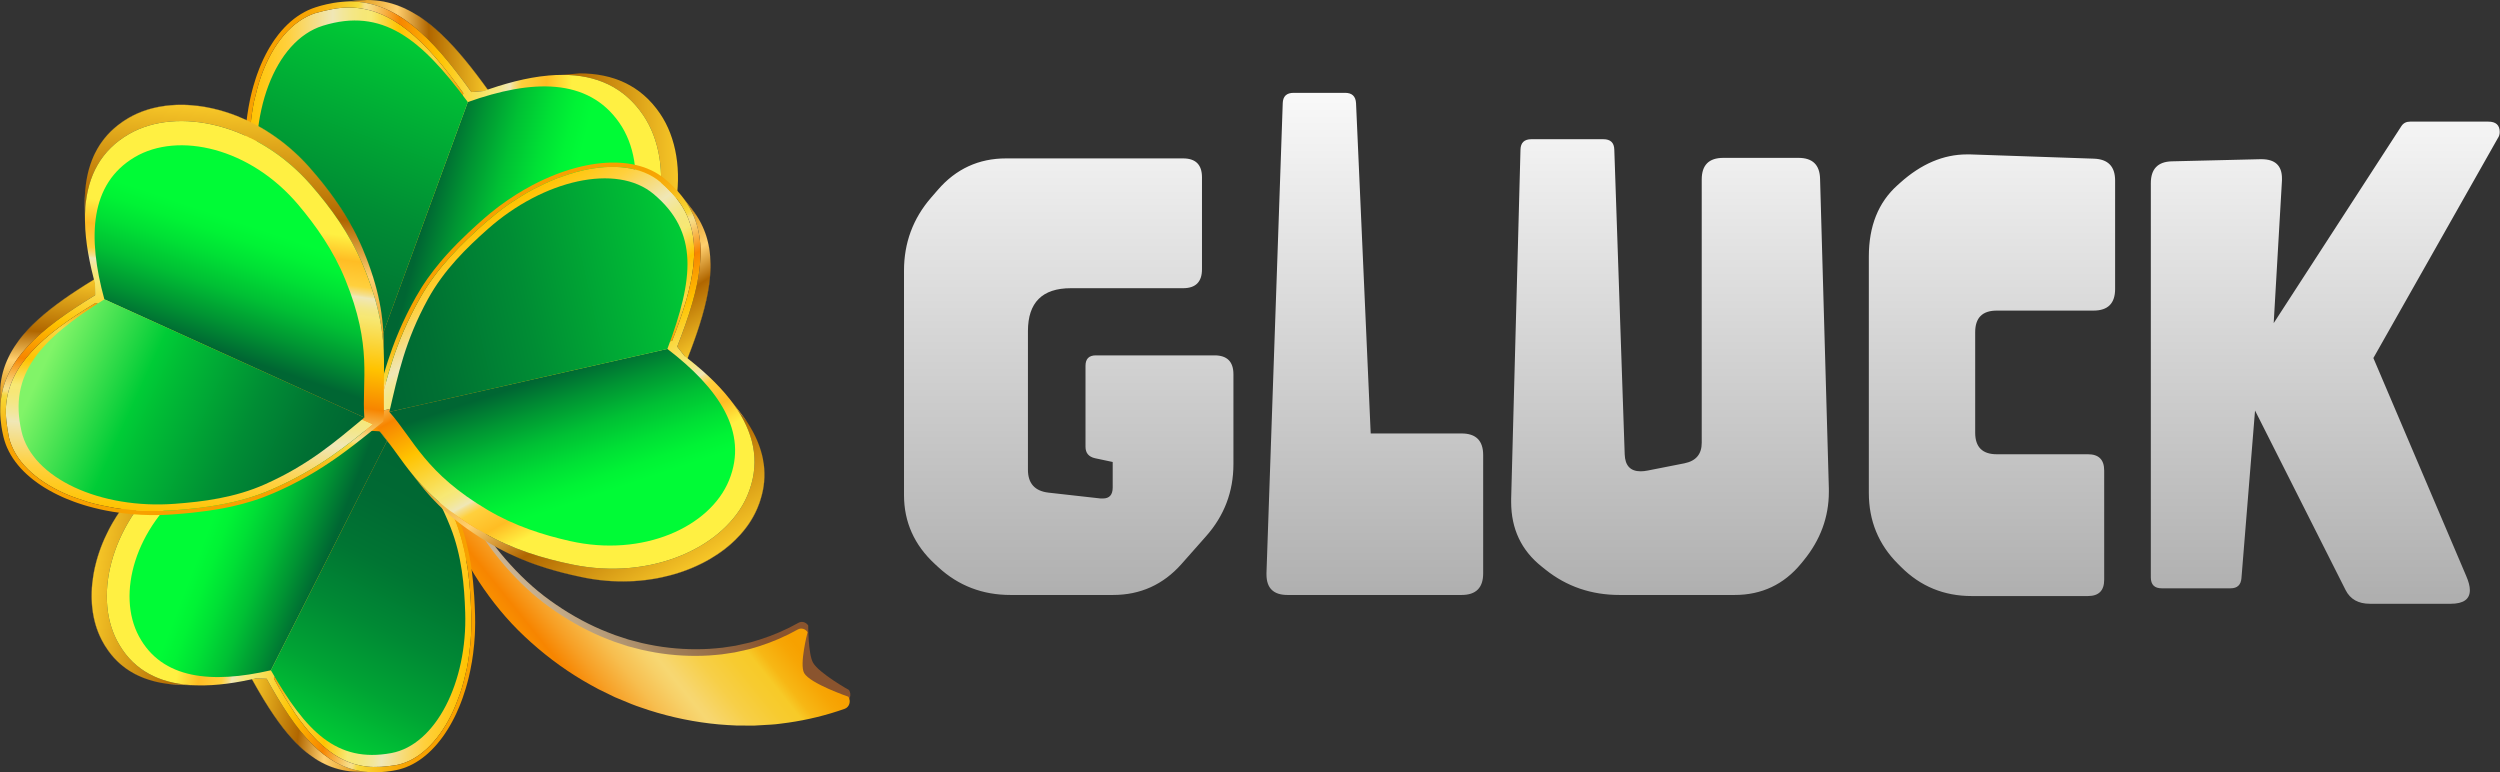 <svg width="916" height="283" viewBox="0 0 916 283" fill="none" xmlns="http://www.w3.org/2000/svg">
<rect x="0" y="0" width="916" height="283" fill="#333333" stroke="none"/>
<path d="M161.344 165.741C162.592 165.681 163.733 166.535 164.156 167.811C168.605 181.218 175.904 194.094 185.22 204.877C190.151 210.543 195.574 215.722 201.556 220.005C207.513 224.305 213.823 227.937 220.349 230.723C222.001 231.367 223.613 232.092 225.268 232.674L230.155 234.292C230.21 234.311 230.266 234.327 230.322 234.341L235.245 235.622C236.907 236.045 238.597 236.28 240.256 236.626C246.933 237.768 253.567 238.116 259.988 237.73C261.586 237.576 263.191 237.52 264.763 237.306L269.354 236.615C269.413 236.606 269.47 236.595 269.528 236.582L273.999 235.589C275.52 235.284 276.955 234.729 278.43 234.325C283.42 232.739 288.137 230.677 292.535 228.209C293.773 227.514 295.327 227.922 296.134 229.198C296.134 229.198 296.087 239.608 297.906 242.825C300.081 246.669 311.082 252.838 311.082 252.838C312.119 254.477 311.443 256.663 309.731 257.268C303.102 259.608 296.189 261.313 289.093 262.335C286.995 262.576 284.951 262.95 282.822 263.058C280.701 263.187 278.592 263.333 276.477 263.427L270.065 263.391C267.928 263.343 265.761 263.123 263.622 262.985C255.022 262.206 246.394 260.463 237.978 257.767C235.88 257.032 233.777 256.4 231.711 255.569L225.627 253.054C225.575 253.032 225.523 253.009 225.472 252.984L219.531 250.088C217.548 249.072 215.621 247.904 213.68 246.817C205.991 242.254 198.856 236.793 192.429 230.736C185.969 224.692 180.454 217.847 175.768 210.765C167.119 197.553 161.495 183.355 158.851 169.217C158.522 167.455 159.68 165.823 161.343 165.743L161.344 165.741Z" fill="url(#paint0_linear_3_3)"/>
<path d="M161.109 168.181C162.357 168.12 163.498 168.974 163.921 170.25C168.37 183.657 175.669 196.533 184.985 207.317C189.916 212.982 195.339 218.161 201.321 222.444C207.278 226.744 213.589 230.376 220.114 233.162C221.767 233.806 223.378 234.531 225.033 235.113L229.92 236.731C229.975 236.75 230.031 236.766 230.087 236.781L235.01 238.061C236.672 238.484 238.362 238.719 240.022 239.065C246.698 240.207 253.333 240.555 259.754 240.17C261.351 240.015 262.957 239.959 264.528 239.745L269.119 239.054C269.178 239.045 269.235 239.034 269.293 239.022L273.764 238.028C275.285 237.723 276.72 237.168 278.195 236.764C283.185 235.179 287.902 233.116 292.3 230.648C293.538 229.953 295.092 230.361 295.899 231.637C295.899 231.637 292.827 243.402 294.646 246.618C296.821 250.463 310.847 255.276 310.847 255.276C311.884 256.915 311.208 259.102 309.496 259.706C302.867 262.047 295.954 263.751 288.858 264.773C286.76 265.014 284.716 265.388 282.587 265.496C280.466 265.626 278.357 265.771 276.242 265.865L269.831 265.83C267.694 265.782 265.527 265.561 263.387 265.424C254.787 264.644 246.159 262.901 237.743 260.205C235.645 259.47 233.542 258.838 231.476 258.007L225.392 255.492C225.34 255.47 225.288 255.447 225.238 255.422L219.297 252.526C217.313 251.51 215.386 250.343 213.446 249.255C205.757 244.692 198.621 239.232 192.194 233.175C185.735 227.131 180.219 220.286 175.533 213.203C166.885 199.991 161.26 185.793 158.616 171.656C158.287 169.893 159.445 168.262 161.108 168.181L161.109 168.181Z" fill="url(#paint1_linear_3_3)"/>
<path d="M162.533 145.958L156.352 146.511C165.903 145.656 176.981 143.465 192.256 135.588C203.845 129.614 213.402 121.438 221.385 113.316C232.354 102.185 238.934 88.832 241.267 76.047C243.6 63.262 241.686 51.045 235.666 42.184C228.562 31.728 218.326 27.454 206.177 27.434L212.359 26.88C224.508 26.9 234.743 31.174 241.848 41.63C247.868 50.491 249.782 62.709 247.449 75.493C245.116 88.278 238.536 101.631 227.566 112.762C219.583 120.884 210.026 129.06 198.438 135.034C183.163 142.911 172.084 145.103 162.533 145.958Z" fill="url(#paint2_linear_3_3)"/>
<path d="M131.262 0.144C132.347 0.046 133.415 -0.001 134.467 0.001C134.472 0.001 134.478 0.001 134.483 0.001C133.005 0.002 132.158 0.072 131.261 0.145L131.262 0.144Z" fill="#F9B233"/>
<path d="M134.484 3.05176e-05C134.478 3.05176e-05 134.472 3.05176e-05 134.468 3.05176e-05C151.116 0.026 163.935 12.295 178.908 33.183C178.961 33.178 178.988 33.177 178.989 33.179C178.327 32.256 177.437 31.03 176.762 30.117C176.109 29.233 175.223 28.065 174.563 27.186C173.924 26.336 173.049 25.22 172.386 24.389C171.744 23.583 170.882 22.515 170.223 21.722C169.59 20.96 168.725 19.96 168.083 19.206C167.463 18.477 166.597 17.538 165.952 16.831C165.326 16.145 164.467 15.252 163.815 14.59C163.189 13.955 162.33 13.134 161.692 12.511C161.07 11.903 160.19 11.146 159.545 10.563C158.263 9.404 157.123 8.555 155.235 7.147C154.588 6.665 153.699 6.057 153.007 5.646C151.726 4.886 149.988 3.923 148.662 3.245C147.988 2.901 147.051 2.523 146.347 2.247C145.685 1.988 144.783 1.695 144.111 1.463C143.403 1.22 142.432 0.982 141.702 0.814C141.016 0.655 140.092 0.48 139.396 0.374C137.298 0.054 135.931 0.028 134.484 3.05176e-05Z" fill="#F9B233"/>
<path d="M125.081 0.697L131.262 0.143C132.347 0.046 133.414 -0.002 134.467 4.05899e-05L128.285 0.554C127.233 0.552 126.165 0.599 125.081 0.697V0.697Z" fill="#F9B233"/>
<path d="M128.285 0.555L134.467 3.05176e-05C151.115 0.026 163.934 12.295 178.907 33.183L172.726 33.736C157.753 12.849 144.934 0.58 128.285 0.555Z" fill="url(#paint3_linear_3_3)"/>
<path d="M127.677 2.753C143.328 2.749 155.679 14.489 169.778 34.133C156.804 71.152 143.45 109.253 131.221 144.144C122.421 134.767 112.436 124.581 103.156 106.946C96.778 94.833 94.146 81.696 92.365 69.852C91.876 66.109 91.442 62.225 91.316 58.483C91.269 54.833 91.282 51.063 91.581 47.492C91.951 44.03 92.383 40.464 93.079 37.156C93.839 33.98 94.662 30.705 95.726 27.752C99.958 16.044 106.921 7.541 115.709 4.756C119.807 3.631 123.949 2.747 127.677 2.753H127.677Z" fill="url(#paint4_linear_3_3)"/>
<path d="M235.666 42.184C228.561 31.728 218.326 27.454 206.176 27.434C204.477 27.432 202.74 27.512 200.969 27.67C198.494 27.899 196.758 28.163 194.759 28.512C194.536 28.551 193.344 28.763 191.764 29.104C190.594 29.357 190.007 29.501 188.722 29.816C188.709 29.819 187.397 30.142 185.634 30.641C184.146 31.062 182.954 31.435 182.505 31.575C181.817 31.79 180.71 32.144 179.337 32.614C178.53 32.89 178.344 32.952 177.309 33.326L172.725 33.736C157.753 12.849 144.934 0.58 128.285 0.555C127.233 0.553 126.165 0.6 125.081 0.698C124.084 0.793 123.427 0.869 122.174 1.07C121.745 1.139 120.843 1.297 119.619 1.576C118.25 1.889 117.124 2.219 117 2.256C115.935 2.571 115.231 2.779 114.213 3.176C112.158 3.978 110.64 4.913 110.18 5.196C108.246 6.387 106.875 7.58 106.425 7.973C104.867 9.329 103.402 10.879 101.971 12.693C100.957 13.979 100.22 15.093 99.978 15.46C99.07 16.831 98.492 17.859 98.146 18.474C97.763 19.153 97.164 20.267 96.481 21.718C95.785 23.194 95.316 24.342 94.987 25.177C94.774 25.715 94.506 26.437 94.306 26.979C94.256 27.116 94.191 27.299 94.143 27.437C94.095 27.576 94.033 27.761 93.982 27.899C93.882 28.177 93.769 28.554 93.67 28.831C92.984 30.923 92.534 32.659 92.533 32.669C92.502 32.818 92.441 33.012 92.404 33.16C92.267 33.692 92.235 33.818 92.154 34.151C91.971 34.895 91.837 35.489 91.8 35.654C91.668 36.248 91.393 37.482 91.081 39.242C90.864 40.474 90.725 41.417 90.659 41.87C90.605 42.24 90.49 43.082 90.442 43.47C90.423 43.631 90.397 43.846 90.376 44.007C90.374 44.017 90.222 45.256 90.091 46.718C89.944 48.335 89.872 49.632 89.826 50.582C89.775 51.614 89.737 52.904 89.725 53.95C89.719 54.512 89.702 56.004 89.755 57.932C89.803 59.678 89.894 61.114 89.912 61.383C89.923 61.557 89.942 61.788 89.95 61.962C89.95 61.97 90.098 64.204 90.379 66.612C90.429 67.04 90.561 68.179 90.758 69.533C90.868 70.291 91.063 71.554 91.121 71.923C91.206 72.471 91.328 73.201 91.413 73.748C91.442 73.961 91.891 76.578 92.053 77.449C92.557 80.156 92.608 80.412 93.183 83.1C93.187 83.12 93.683 85.376 94.077 86.915C94.224 87.49 94.419 88.257 94.573 88.831C94.728 89.409 94.945 90.175 95.105 90.751C95.266 91.33 95.503 92.095 95.674 92.672C95.889 93.392 96.501 95.29 96.935 96.512C97.346 97.667 97.915 99.2 98.373 100.337C99.269 102.557 99.979 104.072 100.009 104.136C100.543 105.271 101.272 106.777 101.856 107.887C103.09 110.225 103.839 111.531 104.706 113.043C104.909 113.397 106.004 115.291 107.599 117.798C108.846 119.758 109.864 121.231 110.537 122.207C110.916 122.757 111.967 124.258 113.522 126.324C114.492 127.613 114.687 127.858 116.554 130.203C116.653 130.328 119.022 133.295 122.774 137.47C124.36 139.234 125.615 140.591 125.962 140.965C126.446 141.486 127.091 142.183 127.577 142.702C128.066 143.224 128.717 143.92 129.206 144.441C130.306 145.612 131.406 146.781 132.506 147.951C132.493 147.937 132.479 147.918 132.465 147.901C132.54 147.996 132.609 148.047 132.668 148.041L136.229 147.722C136.055 147.936 136.006 148.056 136.118 148.047C137.642 147.816 139.15 147.645 140.657 147.51C143.039 147.306 144.351 147.228 148.308 147.029C150.158 146.936 152.012 146.83 153.871 146.711C154.617 146.663 155.609 146.573 156.354 146.514C165.905 145.659 176.984 143.467 192.259 135.591C203.847 129.616 213.404 121.44 221.388 113.318C232.356 102.187 238.936 88.835 241.27 76.05C243.602 63.265 241.689 51.047 235.669 42.187L235.666 42.184ZM144.074 144.935C148.811 144.669 153.973 144.702 160.127 143.889C153.973 144.702 148.811 144.669 144.074 144.935ZM131.221 144.144C122.421 134.767 112.436 124.581 103.156 106.946C96.778 94.833 94.146 81.696 92.365 69.852C91.876 66.109 91.442 62.225 91.316 58.483C91.269 54.833 91.282 51.063 91.581 47.492C91.951 44.03 92.383 40.464 93.079 37.156C93.839 33.98 94.662 30.705 95.726 27.752C99.958 16.044 106.921 7.541 115.709 4.756C119.807 3.631 123.949 2.747 127.676 2.753C143.328 2.749 155.678 14.489 169.778 34.133L131.221 144.144H131.221Z" fill="url(#paint5_linear_3_3)"/>
<path d="M171.407 37.399C194.817 29.034 215.361 28.44 226.884 44.932C238.049 60.913 233.835 89.042 213.277 109.172C205.796 116.516 196.846 123.912 186.009 129.323C160.905 141.86 147.965 138.524 133.574 140.652L171.407 37.399V37.399Z" fill="url(#paint6_linear_3_3)"/>
<path d="M133.574 140.652C123.212 129.938 113.806 120.633 105.075 104.466C99.019 93.252 96.575 81.169 94.942 70.363C90.661 42.149 100.51 14.93 118.323 9.419C140.058 2.697 154.222 14.094 171.407 37.399L133.574 140.652Z" fill="url(#paint7_linear_3_3)"/>
<path d="M132.481 151.096C133.701 151.114 135.328 151.113 136.548 151.096C136.551 151.096 136.555 151.096 136.558 151.096C135.185 151.14 133.83 151.134 132.481 151.096Z" fill="#F9B233"/>
<path d="M130.925 282.794C129.954 282.767 129.002 282.697 128.07 282.586C128.065 282.586 128.06 282.586 128.056 282.585C129.365 282.738 130.123 282.765 130.925 282.794V282.794Z" fill="#F9B233"/>
<path d="M128.056 282.585C128.06 282.585 128.065 282.586 128.07 282.586C113.323 280.822 103.249 268.61 92.168 248.54C92.12 248.538 92.097 248.537 92.095 248.534C92.585 249.422 93.246 250.601 93.748 251.481C94.234 252.333 94.896 253.46 95.389 254.307C95.866 255.127 96.525 256.208 97.025 257.014C97.51 257.795 98.163 258.831 98.663 259.603C99.145 260.345 99.806 261.32 100.297 262.056C100.77 262.767 101.439 263.689 101.936 264.383C102.419 265.057 103.087 265.938 103.595 266.592C104.083 267.22 104.758 268.036 105.258 268.656C105.745 269.26 106.446 270.022 106.957 270.607C107.972 271.767 108.893 272.639 110.418 274.085C110.941 274.579 111.665 275.21 112.236 275.648C113.29 276.455 114.73 277.491 115.834 278.23C116.395 278.605 117.185 279.038 117.78 279.357C118.34 279.655 119.109 280.009 119.68 280.285C120.281 280.575 121.118 280.887 121.746 281.112C122.337 281.324 123.137 281.576 123.743 281.743C125.568 282.245 126.777 282.411 128.056 282.587V282.585Z" fill="#F9B233"/>
<path d="M92.096 248.533C107.892 216.215 119.574 181.891 139.481 151.581C139.52 151.502 139.564 151.459 139.615 151.461L92.168 248.539C92.117 248.538 92.094 248.536 92.095 248.533L92.096 248.533Z" fill="#F9B233"/>
<path d="M66.512 250.96C64.926 250.916 63.378 250.805 61.873 250.625C61.868 250.625 61.863 250.625 61.858 250.624C62.129 250.654 62.489 250.697 62.76 250.723C63.131 250.759 63.627 250.804 63.999 250.832C64.752 250.886 65.757 250.931 66.512 250.96V250.96Z" fill="#F9B233"/>
<path d="M138.015 151.252L132.481 151.096C133.83 151.135 135.185 151.14 136.558 151.096L142.093 151.252C140.719 151.297 139.364 151.291 138.015 151.252Z" fill="#F9B233"/>
<path d="M136.459 282.95L130.925 282.794C129.954 282.767 129.002 282.697 128.07 282.586L133.604 282.742C134.536 282.853 135.487 282.923 136.459 282.95Z" fill="#F9B233"/>
<path d="M61.858 250.624C61.863 250.624 61.868 250.625 61.873 250.625C51.111 249.337 42.49 244.48 37.289 234.473C32.883 225.993 32.465 214.968 35.868 203.885C39.272 192.802 46.498 181.661 57.381 172.946C65.303 166.585 74.626 160.341 85.517 156.26C99.874 150.879 109.918 150.096 118.47 150.337C117.514 150.315 116.239 150.298 115.283 150.301C114.554 150.303 113.584 150.328 112.857 150.353C112.096 150.38 111.083 150.435 110.323 150.49C109.544 150.546 108.506 150.648 107.728 150.72C106.897 150.798 105.794 150.948 104.968 151.068C104.113 151.192 102.978 151.394 102.125 151.534C101.225 151.683 100.036 151.951 99.142 152.138C98.179 152.34 96.907 152.659 95.955 152.909C94.96 153.169 93.644 153.557 92.654 153.835C91.585 154.136 90.182 154.612 89.128 154.96C88.019 155.327 86.558 155.867 85.461 156.269C84.969 156.449 84.321 156.709 83.832 156.899C83.329 157.094 82.37 157.486 80.654 158.249C80.184 158.458 79.56 158.743 79.097 158.967C78.183 159.412 76.966 160.008 76.064 160.477C74.159 161.467 72.724 162.305 71.675 162.916C71.247 163.166 70.678 163.506 70.257 163.768C69.424 164.287 68.315 164.983 67.492 165.52C66.537 166.144 64.918 167.235 63.506 168.251C63.12 168.53 62.603 168.899 62.221 169.183C60.78 170.254 60.48 170.476 59.716 171.067C56.956 173.202 55.875 174.135 55.687 174.3C55.22 174.71 54.592 175.249 54.132 175.664C53.678 176.074 53.075 176.624 52.64 177.054C52.206 177.482 51.617 178.04 51.197 178.481C50.782 178.915 50.223 179.489 49.815 179.93C49.409 180.369 48.87 180.957 48.484 181.413C48.103 181.864 47.587 182.459 47.213 182.914C46.84 183.368 46.346 183.975 45.993 184.445C45.645 184.908 45.169 185.517 44.834 185.991C44.502 186.462 44.052 187.085 43.727 187.562C43.406 188.032 42.988 188.667 42.68 189.146C41.62 190.793 40.758 192.35 40.751 192.364C40.486 192.852 40.12 193.496 39.87 193.992C39.379 194.969 38.734 196.278 38.281 197.274C37.777 198.383 37.102 200.072 36.917 200.585C36.739 201.083 36.486 201.742 36.322 202.244C36.161 202.743 35.938 203.405 35.783 203.906C35.631 204.401 35.439 205.065 35.303 205.564C34.814 207.348 34.515 208.859 34.513 208.872C34.42 209.366 34.28 210.021 34.204 210.517C34.055 211.494 33.871 212.799 33.76 213.78C33.706 214.264 33.657 214.91 33.625 215.395C33.593 215.874 33.572 216.515 33.548 216.995C33.525 217.47 33.535 218.104 33.529 218.579C33.529 218.592 33.525 220.002 33.666 221.694C33.977 225.405 34.701 227.922 35.038 229.074C35.161 229.496 35.345 230.053 35.49 230.468C35.634 230.879 35.847 231.418 36 231.826C36.153 232.233 36.4 232.757 36.572 233.156C36.941 234.003 37.389 234.803 38.01 235.91C38.017 235.922 38.705 237.144 39.774 238.611C40.599 239.743 41.287 240.527 41.734 241.018C42.044 241.359 42.462 241.812 42.798 242.127C43.123 242.432 43.55 242.846 43.882 243.141C44.222 243.441 44.678 243.838 45.04 244.11C45.391 244.374 45.853 244.734 46.211 244.988C46.578 245.248 47.077 245.581 47.457 245.821C48.831 246.69 50.028 247.263 50.04 247.268C50.841 247.651 51.921 248.135 52.75 248.451C54.118 248.973 55.227 249.288 55.645 249.406C56.297 249.591 57.353 249.867 58.684 250.128C59.996 250.386 60.901 250.502 61.859 250.625L61.858 250.624Z" fill="#F9B233"/>
<path d="M133.605 282.742L128.071 282.586C113.324 280.822 103.25 268.611 92.168 248.54L97.703 248.696C108.784 268.767 118.858 280.978 133.605 282.742Z" fill="url(#paint8_linear_3_3)"/>
<path d="M134.374 280.857C120.508 279.224 110.793 267.532 100.355 248.653C115.722 217.212 131.537 184.852 146.021 155.219C152.837 164.446 160.618 174.515 166.996 191.11C171.38 202.508 172.337 214.423 172.677 225.102C172.719 228.469 172.697 231.955 172.417 235.284C172.077 238.524 171.671 241.861 171.033 244.994C170.343 248.024 169.587 251.137 168.624 253.995C167.619 256.73 166.547 259.546 165.295 262.05C160.321 271.98 153.263 278.786 145.185 280.334C141.437 280.903 137.676 281.253 134.373 280.857H134.374Z" fill="url(#paint9_linear_3_3)"/>
<path d="M142.132 151.325C135.029 165.859 127.926 180.391 120.823 194.925C118.453 199.775 116.083 204.624 113.713 209.474C112.29 212.384 110.394 216.264 108.972 219.174C108.26 220.629 107.312 222.57 106.601 224.025C105.178 226.935 103.281 230.816 101.859 233.726C101.148 235.181 100.199 237.122 99.488 238.577C98.066 241.487 95.661 245.17 94.747 248.277C94.837 248.093 94.521 247.452 93.939 246.685L139.59 153.28C141.001 152.351 142.015 151.564 142.132 151.325V151.325Z" fill="#F9B233"/>
<path d="M72.046 251.116L66.511 250.96C64.926 250.916 63.378 250.805 61.873 250.625L67.407 250.781C68.912 250.961 70.46 251.072 72.046 251.116Z" fill="#F9B233"/>
<path d="M118.469 150.337L124.003 150.493C115.452 150.252 105.408 151.035 91.051 156.415C80.159 160.497 70.837 166.741 62.914 173.102C52.032 181.816 44.806 192.958 41.402 204.041C37.998 215.124 38.416 226.149 42.823 234.629C48.023 244.636 56.645 249.493 67.406 250.781L61.872 250.625C51.11 249.337 42.489 244.48 37.289 234.473C32.882 225.993 32.464 214.968 35.868 203.885C39.271 192.802 46.498 181.661 57.38 172.946C65.302 166.585 74.625 160.341 85.517 156.26C99.874 150.879 109.917 150.096 118.469 150.337V150.337Z" fill="url(#paint10_linear_3_3)"/>
<path d="M42.824 234.63C48.024 244.637 56.645 249.494 67.407 250.782C68.912 250.962 70.46 251.072 72.046 251.117C74.262 251.173 75.828 251.121 77.635 251.02C77.837 251.009 78.916 250.946 80.35 250.809C81.414 250.708 81.948 250.642 83.121 250.498C83.132 250.496 84.329 250.347 85.942 250.089C87.305 249.872 88.4 249.666 88.812 249.589C89.444 249.47 90.462 249.272 91.728 249C92.472 248.84 92.642 248.804 93.599 248.581L97.703 248.697C108.785 268.769 118.859 280.98 133.606 282.743C134.538 282.855 135.489 282.924 136.461 282.952C137.354 282.972 137.944 282.973 139.075 282.926C139.462 282.91 140.278 282.864 141.392 282.745C142.637 282.612 143.669 282.436 143.783 282.417C144.76 282.249 145.405 282.138 146.349 281.892C148.253 281.397 149.696 280.727 150.132 280.525C151.97 279.672 153.31 278.757 153.75 278.457C155.272 277.418 156.732 276.199 158.189 274.74C159.222 273.706 159.992 272.797 160.244 272.497C161.192 271.377 161.812 270.527 162.183 270.018C162.593 269.457 163.24 268.532 163.997 267.318C164.769 266.083 165.303 265.115 165.683 264.41C165.927 263.956 166.241 263.344 166.475 262.885C166.534 262.769 166.61 262.613 166.667 262.496C166.724 262.378 166.799 262.22 166.858 262.104C166.976 261.868 167.114 261.546 167.232 261.31C168.058 259.529 168.638 258.038 168.641 258.029C168.684 257.9 168.758 257.734 168.806 257.607C168.983 257.151 169.025 257.042 169.131 256.756C169.371 256.115 169.552 255.603 169.601 255.461C169.781 254.949 170.154 253.884 170.614 252.358C170.935 251.289 171.157 250.468 171.263 250.074C171.35 249.751 171.54 249.017 171.623 248.679C171.657 248.538 171.702 248.35 171.738 248.21C171.74 248.202 172.004 247.119 172.274 245.839C172.572 244.421 172.772 243.279 172.913 242.443C173.065 241.534 173.235 240.394 173.354 239.47C173.418 238.973 173.589 237.652 173.744 235.939C173.884 234.387 173.953 233.105 173.966 232.864C173.974 232.709 173.982 232.502 173.992 232.347C173.993 232.339 174.096 230.345 174.099 228.183C174.099 227.798 174.1 226.775 174.068 225.555C174.05 224.872 174.009 223.732 173.996 223.4C173.979 222.905 173.946 222.247 173.928 221.752C173.925 221.56 173.802 219.195 173.749 218.407C173.585 215.956 173.566 215.723 173.338 213.281C173.336 213.263 173.133 211.213 172.945 209.808C172.874 209.283 172.782 208.583 172.706 208.059C172.63 207.532 172.517 206.83 172.436 206.303C172.354 205.773 172.224 205.07 172.132 204.542C172.018 203.882 171.673 202.135 171.417 201.008C171.174 199.942 170.83 198.524 170.542 197.469C169.981 195.408 169.51 193.992 169.49 193.932C169.136 192.871 168.648 191.46 168.245 190.416C167.397 188.215 166.87 186.98 166.259 185.55C166.116 185.214 165.344 183.422 164.193 181.035C163.293 179.169 162.546 177.756 162.051 176.821C161.773 176.294 160.999 174.855 159.838 172.862C159.113 171.618 158.966 171.381 157.556 169.108C157.481 168.988 155.694 166.111 152.806 162.02C151.586 160.291 150.616 158.958 150.347 158.59C149.973 158.078 149.475 157.393 149.098 156.882C148.72 156.369 148.215 155.684 147.837 155.172C146.985 154.019 146.133 152.868 145.281 151.717C145.291 151.731 145.301 151.748 145.312 151.765C145.256 151.674 145.2 151.621 145.147 151.619L141.959 151.529C142.135 151.357 142.191 151.256 142.09 151.253C140.716 151.298 139.362 151.292 138.013 151.253C135.881 151.185 134.71 151.116 131.184 150.879C129.536 150.768 127.882 150.668 126.222 150.579C125.556 150.543 124.667 150.52 124.002 150.495C115.45 150.254 105.406 151.036 91.049 156.417C80.158 160.499 70.835 166.743 62.913 173.103C52.03 181.818 44.805 192.96 41.4 204.043C37.997 215.126 38.415 226.15 42.821 234.63L42.824 234.63ZM134.718 153.174C130.492 152.914 125.923 152.345 120.385 152.422C125.922 152.345 130.492 152.914 134.718 153.174ZM146.022 155.219C152.838 164.446 160.619 174.515 166.997 191.11C171.38 202.508 172.338 214.423 172.678 225.102C172.719 228.469 172.697 231.956 172.418 235.284C172.078 238.524 171.672 241.861 171.034 244.994C170.343 248.024 169.588 251.137 168.625 253.995C167.619 256.73 166.548 259.546 165.296 262.05C160.322 271.98 153.264 278.786 145.186 280.334C141.437 280.903 137.676 281.253 134.373 280.857C120.507 279.224 110.792 267.532 100.354 248.653L146.02 155.219H146.022Z" fill="url(#paint11_linear_3_3)"/>
<path d="M99.254 245.589C77.638 250.553 59.375 248.93 50.892 233.113C42.672 217.787 49.346 193.306 69.665 177.621C77.06 171.897 85.764 166.28 95.931 162.62C119.484 154.138 130.599 158.446 143.571 158.066L99.254 245.588V245.589Z" fill="url(#paint12_linear_3_3)"/>
<path d="M143.571 158.067C151.632 168.643 158.992 177.871 165.037 193.107C169.23 203.676 170.132 214.637 170.447 224.382C171.289 249.826 159.717 272.911 143.359 275.93C123.399 279.614 112.042 268.035 99.254 245.589L143.571 158.067V158.067Z" fill="url(#paint13_linear_3_3)"/>
<path d="M144.479 164.742C143.666 163.729 142.561 162.395 141.717 161.407C141.715 161.404 141.713 161.402 141.71 161.399C142.68 162.495 143.594 163.61 144.479 164.743V164.742Z" fill="#F9B233"/>
<path d="M253.533 76.615C254.17 77.431 254.759 78.258 255.3 79.098C255.303 79.103 255.307 79.107 255.309 79.111C254.546 77.934 254.054 77.293 253.533 76.616V76.615Z" fill="#F9B233"/>
<path d="M255.309 79.111C255.307 79.107 255.303 79.102 255.3 79.098C263.865 92.388 260.689 108.938 251.753 131.651C251.784 131.691 251.798 131.711 251.797 131.714C252.192 130.71 252.711 129.369 253.092 128.359C253.46 127.383 253.934 126.074 254.295 125.095C254.644 124.146 255.083 122.873 255.404 121.915C255.715 120.988 256.123 119.749 256.415 118.815C256.697 117.917 257.047 116.712 257.318 115.81C257.579 114.939 257.881 113.765 258.113 112.886C258.337 112.033 258.607 110.888 258.798 110.026C258.982 109.2 259.193 108.092 259.362 107.262C259.526 106.452 259.676 105.359 259.808 104.544C260.071 102.924 260.16 101.577 260.31 99.345C260.361 98.581 260.387 97.559 260.358 96.794C260.303 95.38 260.176 93.498 260.032 92.09C259.959 91.376 259.778 90.433 259.635 89.729C259.5 89.067 259.269 88.197 259.107 87.542C258.936 86.852 258.624 85.954 258.383 85.285C258.156 84.656 257.82 83.83 257.544 83.22C256.717 81.383 256.033 80.279 255.309 79.11V79.111Z" fill="#F9B233"/>
<path d="M251.797 131.714C214.571 140.7 178.494 154.42 140.125 158.671C140.033 158.693 139.968 158.685 139.935 158.643L251.752 131.65C251.785 131.692 251.799 131.713 251.796 131.714L251.797 131.714Z" fill="#F9B233"/>
<path d="M271.154 151.048C272.194 152.379 273.154 153.723 274.029 155.08C274.032 155.084 274.035 155.088 274.038 155.093C273.878 154.851 273.669 154.526 273.507 154.286C273.284 153.957 272.985 153.52 272.755 153.196C272.289 152.542 271.642 151.687 271.154 151.048Z" fill="#F9B233"/>
<path d="M140.85 160.098L144.479 164.742C143.594 163.609 142.68 162.494 141.71 161.398L138.082 156.754C139.051 157.85 139.965 158.965 140.85 160.098Z" fill="#F9B233"/>
<path d="M249.905 71.971L253.533 76.615C254.17 77.431 254.759 78.258 255.3 79.098L251.672 74.454C251.13 73.614 250.542 72.786 249.905 71.971Z" fill="#F9B233"/>
<path d="M274.037 155.092C274.035 155.088 274.032 155.083 274.029 155.079C280.278 164.778 282.147 175.145 277.472 186.203C273.51 195.573 264.753 203.4 253.353 208.132C241.953 212.865 227.911 214.502 213.378 211.494C202.784 209.315 191.336 205.909 180.595 199.748C166.437 191.628 158.976 183.923 153.37 176.747C154 177.546 154.852 178.603 155.504 179.385C156 179.98 156.678 180.759 157.193 181.338C157.732 181.943 158.465 182.737 159.025 183.323C159.6 183.924 160.388 184.705 160.976 185.294C161.604 185.923 162.476 186.726 163.135 187.322C163.817 187.939 164.752 188.733 165.447 189.337C166.181 189.974 167.208 190.766 167.968 191.372C168.786 192.025 169.912 192.851 170.762 193.462C171.652 194.101 172.863 194.918 173.763 195.54C174.736 196.211 176.078 197.04 177.079 197.667C178.133 198.328 179.568 199.16 180.642 199.787C181.124 200.068 181.778 200.423 182.265 200.694C182.766 200.974 183.739 201.494 185.529 202.384C186.02 202.627 186.677 202.946 187.175 203.172C188.16 203.621 189.475 204.214 190.472 204.635C192.576 205.525 194.238 206.134 195.451 206.579C195.947 206.761 196.612 206.996 197.113 207.164C198.105 207.495 199.428 207.932 200.426 208.242C201.587 208.602 203.579 209.189 205.373 209.656C205.863 209.785 206.517 209.958 207.009 210.078C208.865 210.533 209.251 210.628 210.254 210.852C213.879 211.667 215.377 211.92 215.641 211.962C216.292 212.068 217.161 212.217 217.815 212.312C218.459 212.405 219.319 212.526 219.967 212.592C220.611 212.657 221.47 212.761 222.117 212.807C222.754 212.851 223.604 212.921 224.242 212.955C224.878 212.99 225.726 213.034 226.361 213.041C226.99 213.047 227.827 213.066 228.455 213.063C229.081 213.061 229.914 213.054 230.538 213.024C231.154 212.995 231.978 212.973 232.593 212.925C233.205 212.878 234.021 212.823 234.633 212.767C235.237 212.711 236.041 212.623 236.642 212.551C238.712 212.302 240.575 211.953 240.591 211.949C241.171 211.835 241.948 211.698 242.525 211.565C243.66 211.305 245.17 210.945 246.294 210.641C247.546 210.301 249.389 209.708 249.936 209.51C250.465 209.32 251.177 209.08 251.7 208.872C252.218 208.667 252.913 208.4 253.428 208.186C253.937 207.975 254.612 207.682 255.115 207.454C256.909 206.644 258.351 205.864 258.364 205.857C258.832 205.598 259.465 205.267 259.923 204.993C260.825 204.453 262.02 203.717 262.901 203.141C263.334 202.859 263.897 202.459 264.316 202.157C264.731 201.857 265.271 201.44 265.681 201.133C266.086 200.83 266.599 200.391 266.993 200.073C267.004 200.064 268.162 199.11 269.453 197.846C272.286 195.072 273.859 192.77 274.574 191.712C274.836 191.323 275.169 190.795 275.41 190.394C275.65 189.998 275.947 189.456 276.177 189.054C276.407 188.653 276.67 188.094 276.878 187.682C277.323 186.805 277.674 185.894 278.161 184.634C278.166 184.62 278.7 183.227 279.177 181.354C279.545 179.909 279.72 178.812 279.821 178.113C279.891 177.627 279.978 176.977 280.009 176.488C280.037 176.014 280.088 175.384 280.104 174.911C280.119 174.428 280.135 173.785 280.113 173.303C280.091 172.836 280.073 172.213 280.038 171.747C280.002 171.27 279.936 170.635 279.875 170.16C279.655 168.443 279.313 167.072 279.309 167.058C279.08 166.143 278.744 164.928 278.44 164.034C277.939 162.558 277.444 161.434 277.258 161.011C276.968 160.351 276.477 159.298 275.787 158.03C275.108 156.779 274.589 155.958 274.04 155.089L274.037 155.092Z" fill="#F9B233"/>
<path d="M251.671 74.454L255.299 79.098C263.864 92.389 260.688 108.939 251.752 131.652L248.123 127.007C257.06 104.295 260.235 87.745 251.671 74.454Z" fill="url(#paint14_linear_3_3)"/>
<path d="M249.604 75.102C257.678 87.582 254.684 103.485 246.288 124.86C210.073 133.602 172.801 142.599 138.668 150.839C141.608 138.985 144.583 125.769 153.862 109.274C160.233 97.941 169.354 89.068 177.88 81.54C180.613 79.22 183.487 76.871 186.406 74.841C189.294 72.92 192.306 70.988 195.309 69.384C198.262 67.894 201.327 66.4 204.325 65.25C207.25 64.218 210.287 63.185 213.19 62.512C224.71 59.85 235.082 61.018 241.835 66.59C244.845 69.278 247.686 72.125 249.604 75.102V75.102Z" fill="url(#paint15_linear_3_3)"/>
<path d="M138.116 156.672C154.856 152.631 171.594 148.591 188.335 144.55C193.921 143.201 199.505 141.853 205.092 140.504C208.443 139.695 212.913 138.617 216.265 137.807C217.941 137.403 220.176 136.863 221.852 136.459C225.204 135.649 229.673 134.571 233.026 133.761C234.702 133.357 236.937 132.817 238.613 132.413C241.965 131.603 246.617 131.075 249.786 129.715C249.573 129.766 249.263 130.461 249.029 131.458L141.444 157.428C139.724 156.903 138.39 156.605 138.116 156.671V156.672Z" fill="#F9B233"/>
<path d="M267.525 146.404L271.153 151.048C272.194 152.379 273.153 153.723 274.028 155.08L270.399 150.435C269.525 149.079 268.565 147.735 267.525 146.404Z" fill="#F9B233"/>
<path d="M153.368 176.747L149.739 172.102C155.347 179.278 162.807 186.984 176.965 195.104C187.705 201.265 199.154 204.671 209.748 206.85C224.281 209.858 238.324 208.22 249.723 203.488C261.123 198.756 269.879 190.929 273.842 181.559C278.517 170.501 276.648 160.134 270.398 150.435L274.027 155.079C280.276 164.778 282.146 175.145 277.47 186.203C273.508 195.573 264.751 203.4 253.351 208.133C241.952 212.865 227.91 214.502 213.377 211.494C202.782 209.316 191.334 205.909 180.594 199.748C166.436 191.628 158.975 183.923 153.368 176.747V176.747Z" fill="url(#paint16_linear_3_3)"/>
<path d="M273.843 181.559C278.518 170.501 276.649 160.134 270.399 150.435C269.525 149.078 268.565 147.734 267.525 146.403C266.066 144.547 264.961 143.298 263.651 141.886C263.505 141.728 262.721 140.886 261.635 139.803C260.83 139 260.413 138.606 259.499 137.743C259.49 137.734 258.555 136.855 257.249 135.706C256.145 134.736 255.234 133.977 254.89 133.691C254.364 133.254 253.51 132.553 252.428 131.701C251.792 131.199 251.646 131.084 250.815 130.451L248.123 127.007C257.06 104.294 260.235 87.744 251.671 74.453C251.129 73.613 250.541 72.785 249.904 71.97C249.314 71.224 248.915 70.74 248.108 69.845C247.832 69.538 247.241 68.9 246.387 68.067C245.432 67.137 244.587 66.409 244.495 66.33C243.694 65.643 243.165 65.189 242.323 64.582C240.624 63.356 239.095 62.627 238.632 62.407C236.685 61.479 235.027 61.002 234.482 60.845C232.596 60.302 230.606 59.932 228.42 59.727C226.871 59.582 225.602 59.568 225.186 59.564C223.624 59.547 222.506 59.616 221.837 59.657C221.098 59.703 219.901 59.799 218.391 60.002C216.854 60.208 215.697 60.427 214.862 60.594C214.324 60.702 213.609 60.86 213.074 60.981C212.938 61.011 212.759 61.054 212.624 61.087C212.489 61.12 212.309 61.166 212.173 61.197C211.901 61.26 211.542 61.365 211.269 61.428C209.247 61.96 207.631 62.496 207.623 62.5C207.488 62.552 207.301 62.604 207.164 62.65C206.669 62.816 206.552 62.855 206.245 62.961C205.558 63.199 205.015 63.399 204.864 63.455C204.323 63.655 203.197 64.072 201.632 64.731C200.537 65.192 199.714 65.568 199.318 65.749C198.995 65.897 198.264 66.24 197.929 66.401C197.791 66.469 197.606 66.559 197.467 66.625C197.459 66.629 196.391 67.147 195.157 67.796C193.793 68.513 192.721 69.124 191.939 69.578C191.09 70.07 190.041 70.704 189.201 71.234C188.75 71.519 187.551 72.275 186.041 73.311C184.674 74.249 183.575 75.062 183.369 75.216C183.236 75.314 183.061 75.448 182.927 75.544C182.92 75.549 181.215 76.819 179.44 78.284C179.124 78.545 178.284 79.238 177.306 80.093C176.758 80.572 175.852 81.379 175.587 81.615C175.194 81.966 174.675 82.439 174.282 82.79C174.127 82.923 172.271 84.629 171.66 85.207C169.762 87.005 169.584 87.179 167.736 89.024C167.723 89.037 166.18 90.596 165.155 91.704C164.773 92.118 164.261 92.669 163.883 93.088C163.502 93.508 163.003 94.077 162.626 94.501C162.247 94.928 161.759 95.512 161.388 95.946C160.924 96.488 159.726 97.955 158.975 98.932C158.265 99.855 157.337 101.099 156.666 102.051C155.357 103.91 154.515 105.258 154.48 105.314C153.85 106.325 153.025 107.683 152.442 108.722C151.212 110.911 150.558 112.182 149.8 113.653C149.622 113.998 148.676 115.848 147.499 118.413C146.579 120.418 145.929 121.99 145.499 123.03C145.256 123.616 144.601 125.228 143.755 127.533C143.227 128.972 143.132 129.253 142.225 131.952C142.177 132.095 141.031 135.514 139.636 140.66C139.047 142.833 138.613 144.535 138.493 145.004C138.327 145.66 138.104 146.532 137.94 147.188C137.776 147.846 137.557 148.725 137.393 149.383C137.026 150.863 136.661 152.344 136.294 153.824C136.299 153.807 136.307 153.786 136.313 153.767C136.277 153.875 136.272 153.956 136.306 154.001L138.397 156.676C138.136 156.648 138.015 156.671 138.081 156.756C139.05 157.852 139.964 158.967 140.849 160.099C142.24 161.894 142.979 162.9 145.178 165.953C146.206 167.38 147.247 168.804 148.301 170.226C148.724 170.796 149.308 171.541 149.739 172.105C155.346 179.281 162.806 186.986 176.964 195.106C187.705 201.267 199.153 204.674 209.747 206.852C224.28 209.86 238.323 208.223 249.722 203.491C261.122 198.759 269.878 190.931 273.841 181.561L273.843 181.559ZM138.669 150.839C141.609 138.985 144.584 125.769 153.863 109.274C160.234 97.941 169.355 89.068 177.881 81.54C180.614 79.22 183.487 76.871 186.407 74.841C189.294 72.92 192.307 70.988 195.309 69.384C198.262 67.894 201.328 66.4 204.326 65.25C207.251 64.218 210.287 63.185 213.191 62.512C224.711 59.85 235.083 61.018 241.836 66.59C244.846 69.278 247.686 72.125 249.604 75.102C257.678 87.582 254.685 103.485 246.288 124.86L138.669 150.839V150.839Z" fill="url(#paint17_linear_3_3)"/>
<path d="M244.522 127.844C263.266 142.201 274.333 158.279 267.121 175.972C260.133 193.117 235.527 204.262 208.872 198.246C199.158 196.068 188.643 192.743 178.74 186.891C155.796 173.334 151.784 161.294 142.666 150.914L244.522 127.843V127.844Z" fill="url(#paint18_linear_3_3)"/>
<path d="M142.667 150.915C145.868 137.125 148.439 124.826 156.829 109.526C162.649 98.914 171.026 90.733 178.803 83.859C199.097 65.896 225.883 59.715 239.463 71.08C256.033 84.947 254.247 102.12 244.522 127.844L142.666 150.915H142.667Z" fill="url(#paint19_linear_3_3)"/>
<path d="M140.426 140.859C140.461 142.16 140.534 143.894 140.608 145.193C140.608 145.198 140.608 145.201 140.608 145.205C140.5 143.743 140.445 142.3 140.426 140.859V140.859Z" fill="#F9B233"/>
<path d="M0.003 145.084C-0.011 144.048 0.021 143.03 0.098 142.033C0.098 142.027 0.098 142.022 0.098 142.017C-0.006 143.419 -0.002 144.228 0.003 145.085V145.084Z" fill="#F9B233"/>
<path d="M0.099 142.017C0.099 142.022 0.099 142.028 0.099 142.033C1.32 126.238 13.883 114.957 34.779 102.25C34.779 102.2 34.779 102.175 34.781 102.173C33.857 102.735 32.63 103.492 31.715 104.066C30.829 104.622 29.658 105.379 28.777 105.941C27.924 106.486 26.802 107.236 25.965 107.806C25.155 108.358 24.079 109.1 23.28 109.667C22.511 110.212 21.5 110.962 20.739 111.517C20.002 112.054 19.05 112.807 18.332 113.368C17.636 113.913 16.727 114.663 16.052 115.235C15.405 115.783 14.565 116.54 13.927 117.099C13.305 117.646 12.524 118.427 11.924 118.998C10.733 120.13 9.845 121.151 8.373 122.841C7.869 123.419 7.229 124.22 6.789 124.848C5.975 126.008 4.936 127.588 4.198 128.798C3.822 129.412 3.396 130.274 3.084 130.923C2.791 131.532 2.447 132.367 2.179 132.988C1.897 133.642 1.602 134.547 1.389 135.227C1.189 135.867 0.956 136.731 0.806 137.383C0.353 139.351 0.23 140.646 0.099 142.017Z" fill="#F9B233"/>
<path d="M34.781 102.173C69.93 117.563 107.031 128.48 140.221 148.341C140.308 148.38 140.354 148.425 140.355 148.479L34.778 102.25C34.778 102.197 34.778 102.172 34.781 102.173Z" fill="#F9B233"/>
<path d="M31.053 75.015C31.029 73.323 31.078 71.669 31.203 70.057C31.203 70.051 31.203 70.046 31.203 70.041C31.184 70.331 31.154 70.717 31.138 71.007C31.116 71.404 31.09 71.935 31.078 72.332C31.054 73.137 31.051 74.21 31.053 75.016V75.015Z" fill="#F9B233"/>
<path d="M140.507 146.764L140.426 140.859C140.445 142.299 140.5 143.742 140.608 145.204L140.69 151.109C140.581 149.647 140.526 148.204 140.507 146.764Z" fill="#F9B233"/>
<path d="M0.084 150.989L0.003 145.084C-0.011 144.048 0.021 143.03 0.098 142.033L0.179 147.938C0.102 148.937 0.07 149.953 0.084 150.989Z" fill="#F9B233"/>
<path d="M31.203 70.041C31.203 70.046 31.203 70.052 31.203 70.057C32.094 58.53 36.886 49.125 47.318 43.136C56.158 38.061 67.888 37.122 79.852 40.255C91.815 43.387 104.012 50.591 113.785 61.799C120.918 69.957 127.988 79.614 132.824 91.039C139.199 106.099 140.482 116.768 140.607 125.892C140.589 124.872 140.55 123.513 140.503 122.494C140.469 121.718 140.4 120.685 140.339 119.911C140.276 119.102 140.171 118.024 140.08 117.218C139.985 116.39 139.83 115.289 139.718 114.462C139.599 113.579 139.389 112.41 139.225 111.536C139.055 110.63 138.789 109.43 138.602 108.527C138.403 107.573 138.064 106.319 137.825 105.375C137.567 104.357 137.169 103.016 136.861 102.013C136.54 100.964 136.068 99.579 135.726 98.537C135.357 97.411 134.788 95.938 134.369 94.829C133.929 93.663 133.288 92.13 132.811 90.979C132.598 90.463 132.29 89.784 132.066 89.271C131.836 88.745 131.375 87.74 130.486 85.945C130.242 85.454 129.911 84.801 129.65 84.318C129.136 83.363 128.446 82.093 127.906 81.153C126.766 79.167 125.81 77.674 125.111 76.585C124.825 76.139 124.437 75.549 124.139 75.111C123.548 74.246 122.758 73.095 122.149 72.243C121.441 71.253 120.206 69.577 119.059 68.117C118.745 67.717 118.328 67.183 118.009 66.788C116.804 65.3 116.553 64.991 115.889 64.203C113.491 61.357 112.448 60.247 112.264 60.053C111.808 59.574 111.204 58.93 110.741 58.457C110.284 57.992 109.671 57.375 109.194 56.93C108.719 56.487 108.097 55.883 107.609 55.455C107.128 55.033 106.491 54.463 106.003 54.048C105.517 53.635 104.867 53.087 104.364 52.696C103.867 52.309 103.21 51.787 102.706 51.409C102.206 51.032 101.537 50.532 101.021 50.178C100.511 49.828 99.841 49.346 99.321 49.011C98.804 48.678 98.12 48.227 97.598 47.902C97.082 47.58 96.387 47.163 95.863 46.856C94.061 45.8 92.363 44.951 92.348 44.944C91.816 44.684 91.113 44.322 90.573 44.078C89.51 43.598 88.087 42.97 87.005 42.532C85.801 42.044 83.97 41.4 83.415 41.226C82.876 41.058 82.163 40.817 81.62 40.666C81.082 40.516 80.367 40.308 79.826 40.166C79.291 40.026 78.575 39.85 78.036 39.727C76.114 39.286 74.49 39.035 74.476 39.033C73.946 38.956 73.241 38.836 72.709 38.777C71.662 38.661 70.263 38.525 69.212 38.45C68.695 38.413 68.004 38.391 67.486 38.378C66.973 38.365 66.29 38.37 65.777 38.367C65.27 38.364 64.594 38.403 64.087 38.417C64.073 38.417 62.57 38.477 60.774 38.703C56.833 39.199 54.182 40.084 52.971 40.494C52.526 40.645 51.94 40.865 51.504 41.039C51.073 41.211 50.508 41.462 50.081 41.643C49.654 41.824 49.106 42.111 48.689 42.313C47.803 42.743 46.971 43.257 45.819 43.969C45.806 43.977 44.535 44.764 43.02 45.969C41.851 46.899 41.045 47.668 40.542 48.166C40.192 48.511 39.728 48.976 39.407 49.349C39.098 49.71 38.675 50.182 38.375 50.55C38.071 50.925 37.668 51.43 37.393 51.828C37.128 52.213 36.765 52.721 36.511 53.114C36.25 53.517 35.917 54.064 35.678 54.479C34.815 55.983 34.256 57.284 34.251 57.297C33.88 58.166 33.411 59.34 33.112 60.237C32.617 61.719 32.331 62.915 32.223 63.364C32.055 64.068 31.809 65.205 31.59 66.635C31.374 68.045 31.291 69.014 31.202 70.04L31.203 70.041Z" fill="#F9B233"/>
<path d="M0.179 147.938L0.098 142.033C1.319 126.238 13.883 114.957 34.778 102.25L34.859 108.156C13.964 120.862 1.4 132.143 0.179 147.938V147.938Z" fill="url(#paint20_linear_3_3)"/>
<path d="M2.222 148.674C3.343 133.823 15.37 122.948 35.023 110.981C69.217 125.954 104.409 141.363 136.637 155.474C127.107 163.151 116.724 171.893 99.324 179.431C87.372 184.612 74.718 186.164 63.352 187.003C59.766 187.198 56.05 187.33 52.489 187.181C49.021 186.963 45.447 186.68 42.079 186.14C38.82 185.539 35.467 184.873 32.379 183.975C29.42 183.025 26.37 182.01 23.646 180.787C12.841 175.93 5.273 168.712 3.262 160.173C2.489 156.204 1.948 152.21 2.221 148.674H2.222Z" fill="url(#paint21_linear_3_3)"/>
<path d="M140.612 151.155C124.806 144.234 109.002 137.314 93.196 130.393C87.922 128.084 82.649 125.775 77.374 123.466C74.21 122.08 69.99 120.233 66.825 118.847C65.242 118.154 63.132 117.23 61.55 116.537C58.385 115.151 54.164 113.303 50.999 111.917C49.417 111.224 47.306 110.3 45.724 109.607C42.559 108.221 38.527 105.823 35.174 104.987C35.375 105.075 36.043 104.71 36.835 104.056L138.416 148.535C139.47 149.996 140.353 151.042 140.613 151.156L140.612 151.155Z" fill="#F9B233"/>
<path d="M31.133 80.921L31.052 75.015C31.029 73.323 31.077 71.669 31.202 70.057L31.283 75.962C31.158 77.574 31.11 79.228 31.133 80.921Z" fill="#F9B233"/>
<path d="M140.608 125.893L140.689 131.798C140.564 122.674 139.281 112.005 132.906 96.945C128.07 85.52 121 75.864 113.867 67.705C104.093 56.497 91.897 49.294 79.934 46.161C67.971 43.029 56.24 43.966 47.4 49.042C36.968 55.032 32.176 64.436 31.285 75.963L31.204 70.057C32.095 58.531 36.887 49.126 47.319 43.136C56.159 38.062 67.889 37.123 79.853 40.256C91.816 43.388 104.013 50.592 113.785 61.8C120.918 69.958 127.989 79.615 132.825 91.04C139.2 106.1 140.483 116.769 140.608 125.893Z" fill="url(#paint22_linear_3_3)"/>
<path d="M47.398 49.042C36.966 55.032 32.175 64.436 31.283 75.963C31.158 77.575 31.11 79.229 31.133 80.921C31.173 83.287 31.297 84.953 31.486 86.874C31.508 87.088 31.623 88.234 31.833 89.758C31.989 90.886 32.083 91.454 32.289 92.696C32.292 92.708 32.504 93.977 32.85 95.685C33.143 97.127 33.411 98.286 33.512 98.722C33.666 99.39 33.924 100.466 34.27 101.802C34.474 102.588 34.52 102.768 34.8 103.777L34.86 108.156C13.964 120.863 1.401 132.144 0.18 147.939C0.103 148.937 0.071 149.954 0.085 150.99C0.104 151.943 0.129 152.572 0.23 153.775C0.265 154.187 0.349 155.055 0.526 156.236C0.724 157.557 0.956 158.649 0.982 158.769C1.205 159.803 1.352 160.486 1.655 161.48C2.268 163.487 3.046 164.995 3.282 165.452C4.273 167.372 5.307 168.759 5.647 169.214C6.823 170.79 8.187 172.291 9.807 173.78C10.954 174.834 11.958 175.614 12.288 175.87C13.524 176.829 14.458 177.452 15.016 177.824C15.633 178.236 16.648 178.884 17.975 179.637C19.326 180.404 20.381 180.931 21.149 181.303C21.643 181.544 22.31 181.85 22.81 182.079C22.937 182.136 23.106 182.211 23.234 182.267C23.362 182.323 23.533 182.395 23.66 182.453C23.916 182.567 24.266 182.702 24.521 182.817C26.457 183.617 28.071 184.169 28.081 184.172C28.221 184.212 28.401 184.283 28.538 184.33C29.033 184.497 29.15 184.537 29.46 184.639C30.153 184.865 30.708 185.036 30.861 185.082C31.414 185.25 32.566 185.6 34.214 186.023C35.367 186.319 36.252 186.518 36.677 186.613C37.025 186.691 37.816 186.86 38.18 186.933C38.331 186.964 38.534 187.003 38.685 187.035C38.694 187.036 39.86 187.27 41.237 187.5C42.761 187.755 43.987 187.917 44.884 188.029C45.86 188.151 47.081 188.281 48.073 188.367C48.605 188.413 50.021 188.536 51.853 188.625C53.513 188.706 54.882 188.722 55.14 188.724C55.306 188.726 55.527 188.725 55.691 188.73C55.7 188.73 57.83 188.751 60.134 188.658C60.545 188.641 61.635 188.597 62.933 188.508C63.661 188.458 64.873 188.363 65.227 188.335C65.753 188.293 66.454 188.23 66.979 188.189C67.184 188.176 69.699 187.939 70.536 187.848C73.141 187.563 73.388 187.533 75.98 187.181C75.999 187.179 78.175 186.87 79.664 186.607C80.22 186.509 80.963 186.379 81.518 186.274C82.076 186.168 82.819 186.018 83.377 185.908C83.938 185.797 84.682 185.627 85.241 185.506C85.939 185.354 87.785 184.91 88.976 184.586C90.101 184.279 91.596 183.85 92.707 183.496C94.879 182.806 96.367 182.241 96.429 182.218C97.545 181.793 99.027 181.21 100.121 180.734C102.429 179.732 103.721 179.115 105.219 178.401C105.569 178.233 107.445 177.33 109.938 175.997C111.887 174.955 113.358 174.096 114.333 173.526C114.882 173.206 116.382 172.317 118.453 170.991C119.746 170.163 119.993 169.995 122.352 168.392C122.477 168.306 125.464 166.273 129.695 163.013C131.483 161.635 132.861 160.541 133.241 160.238C133.77 159.816 134.477 159.255 135.005 158.831C135.535 158.405 136.242 157.837 136.772 157.41C137.961 156.451 139.15 155.491 140.339 154.532C140.326 154.543 140.306 154.554 140.289 154.567C140.383 154.502 140.437 154.441 140.436 154.385C140.436 154.385 140.691 151.218 140.689 151.111C140.581 149.649 140.667 136.829 140.698 134.17C140.706 133.458 140.692 132.51 140.689 131.799C140.564 122.675 139.282 112.006 132.906 96.946C128.07 85.521 121 75.864 113.867 67.706C104.093 56.498 91.897 49.294 79.934 46.162C67.971 43.029 56.24 43.967 47.4 49.042L47.398 49.042ZM136.637 155.474C127.107 163.151 116.724 171.892 99.324 179.43C87.372 184.611 74.718 186.164 63.352 187.003C59.766 187.198 56.05 187.33 52.489 187.181C49.021 186.963 45.447 186.68 42.079 186.14C38.82 185.539 35.467 184.873 32.379 183.975C29.42 183.025 26.37 182.01 23.646 180.787C12.841 175.93 5.273 168.712 3.262 160.173C2.489 156.203 1.948 152.21 2.221 148.673C3.342 133.823 15.369 122.948 35.022 110.981L136.636 155.474L136.637 155.474Z" fill="url(#paint23_linear_3_3)"/>
<path d="M38.239 109.67C31.983 86.856 32.898 67.32 49.374 57.573C65.341 48.127 91.728 54.147 109.351 75.101C115.781 82.727 122.156 91.752 126.511 102.422C136.602 127.145 132.507 139.183 133.492 152.99L38.239 109.67Z" fill="url(#paint24_linear_3_3)"/>
<path d="M133.492 152.99C122.581 162.053 113.076 170.309 97.108 177.431C86.033 182.371 74.391 183.823 64.02 184.594C36.942 186.628 11.823 175.327 7.875 158.028C3.058 136.921 14.891 124.3 38.239 109.669L133.492 152.989V152.99Z" fill="url(#paint25_linear_3_3)"/>
<path d="M403.297 182.648C403.557 182.648 403.818 182.648 404.078 182.648C406.487 182.648 407.691 181.314 407.691 178.645V169.27L401.246 167.902C398.902 167.382 397.73 165.982 397.73 163.703V134.016C397.73 131.477 399 130.207 401.539 130.207H444.996C449.618 130.207 451.93 132.518 451.93 137.141V170.051C451.93 180.142 448.577 188.964 441.871 196.516L432.887 206.672C426.181 214.224 417.815 218 407.789 218H370.289C360.003 218 351.181 214.615 343.824 207.844L342.555 206.672C335.003 199.706 331.227 191.275 331.227 181.379V99.152C331.227 88.996 334.514 80.109 341.09 72.492L343.629 69.562C350.27 61.88 358.603 58.039 368.629 58.039H433.473C438.095 58.039 440.406 60.35 440.406 64.973V98.664C440.406 103.286 438.095 105.598 433.473 105.598H392.359C381.878 105.598 376.637 110.839 376.637 121.32V172.102C376.637 177.115 379.143 179.914 384.156 180.5L403.297 182.648ZM492.848 34.016C495.387 34.016 496.721 35.285 496.852 37.824L502.223 158.82H535.523C540.797 158.82 543.434 161.457 543.434 166.73V210.09C543.434 215.363 540.797 218 535.523 218H471.754C466.611 218 464.039 215.493 464.039 210.48C464.039 210.285 464.039 210.09 464.039 209.895L469.996 37.824C470.061 35.285 471.396 34.016 474 34.016H492.848ZM623.512 65.754C623.512 60.48 626.148 57.844 631.422 57.844H658.961C664.104 57.844 666.741 60.383 666.871 65.461L670.094 179.035C670.094 179.426 670.094 179.816 670.094 180.207C670.094 189.452 667.001 197.85 660.816 205.402L659.938 206.477C653.622 214.159 645.484 218 635.523 218H593.434C583.082 218 574.033 214.908 566.285 208.723L564.82 207.551C557.398 201.626 553.688 193.749 553.688 183.918C553.688 183.527 553.688 183.169 553.688 182.844L557.105 54.816C557.171 52.277 558.505 51.008 561.109 51.008H587.477C590.081 51.008 591.415 52.277 591.48 54.816L595.289 166.438C595.419 170.604 597.372 172.688 601.148 172.688C601.93 172.688 602.809 172.59 603.785 172.395L617.164 169.758C621.396 168.911 623.512 166.405 623.512 162.238V65.754ZM770.973 172.395V212.434C770.973 216.405 768.987 218.391 765.016 218.391H722.438C712.281 218.391 703.655 214.842 696.559 207.746L695.387 206.574C688.29 199.478 684.742 190.819 684.742 180.598V93.977C684.742 82.844 688.225 74.152 695.191 67.902L696.168 67.023C703.915 60.057 712.086 56.574 720.68 56.574C721.07 56.574 721.461 56.574 721.852 56.574L767.262 58.137C772.405 58.332 774.977 61.001 774.977 66.144V105.891C774.977 111.164 772.34 113.801 767.066 113.801H731.617C726.344 113.801 723.707 116.438 723.707 121.711V158.527C723.707 163.801 726.344 166.438 731.617 166.438H765.016C768.987 166.438 770.973 168.423 770.973 172.395ZM792.066 215.559C789.397 215.559 788.062 214.224 788.062 211.555V67.121C788.062 61.913 790.634 59.243 795.777 59.113L828.199 58.332C828.329 58.332 828.46 58.332 828.59 58.332C833.603 58.332 836.109 60.676 836.109 65.363C836.109 65.624 836.109 65.884 836.109 66.144L833.082 118.391L879.859 46.223C880.576 45.116 881.65 44.562 883.082 44.562H911.695C914.495 44.562 915.895 45.832 915.895 48.371C915.895 49.217 915.667 49.966 915.211 50.617L869.605 131.184L903.59 210.969C904.501 213.052 904.957 214.81 904.957 216.242C904.957 219.562 902.613 221.223 897.926 221.223H868.336C864.104 221.223 861.142 219.562 859.449 216.242L826.246 150.422L821.266 211.848C821.07 214.322 819.736 215.559 817.262 215.559H792.066Z" fill="url(#paint26_linear_3_3)"/>
<defs>
<linearGradient id="paint0_linear_3_3" x1="112.422" y1="322.972" x2="263.58" y2="201.393" gradientUnits="userSpaceOnUse">
<stop stop-color="#461E18"/>
<stop offset="0.08" stop-color="#6F4A27"/>
<stop offset="0.38" stop-color="#AF9253"/>
<stop offset="0.56" stop-color="#EADABC"/>
<stop offset="0.79" stop-color="#A48560"/>
<stop offset="0.8" stop-color="#A1815C"/>
<stop offset="0.96" stop-color="#8A542E"/>
</linearGradient>
<linearGradient id="paint1_linear_3_3" x1="113.456" y1="324.257" x2="264.614" y2="202.678" gradientUnits="userSpaceOnUse">
<stop stop-color="#FFF042"/>
<stop offset="0.09" stop-color="#FFBD24"/>
<stop offset="0.1" stop-color="#FEBF28"/>
<stop offset="0.15" stop-color="#FBD049"/>
<stop offset="0.21" stop-color="#F8DD60"/>
<stop offset="0.25" stop-color="#F7E56F"/>
<stop offset="0.29" stop-color="#F7E874"/>
<stop offset="0.48" stop-color="#FFC300"/>
<stop offset="0.63" stop-color="#F78500"/>
<stop offset="0.67" stop-color="#F7A026"/>
<stop offset="0.72" stop-color="#F7BE4F"/>
<stop offset="0.76" stop-color="#F7D068"/>
<stop offset="0.78" stop-color="#F7D772"/>
<stop offset="0.79" stop-color="#F7D66E"/>
<stop offset="0.84" stop-color="#F7CF48"/>
<stop offset="0.89" stop-color="#F7CB30"/>
<stop offset="0.92" stop-color="#F7CA28"/>
<stop offset="0.94" stop-color="#F7B715"/>
<stop offset="0.98" stop-color="#F7A605"/>
<stop offset="1" stop-color="#F7A100"/>
</linearGradient>
<linearGradient id="paint2_linear_3_3" x1="156.352" y1="86.696" x2="248.412" y2="86.696" gradientUnits="userSpaceOnUse">
<stop stop-color="#DB910C"/>
<stop offset="0.34" stop-color="#FFCF6E"/>
<stop offset="0.57" stop-color="#B06600"/>
<stop offset="1" stop-color="#F7C728"/>
</linearGradient>
<linearGradient id="paint3_linear_3_3" x1="128.285" y1="16.869" x2="178.907" y2="16.869" gradientUnits="userSpaceOnUse">
<stop stop-color="#DB910C"/>
<stop offset="0.34" stop-color="#FFCF6E"/>
<stop offset="0.57" stop-color="#B06600"/>
<stop offset="1" stop-color="#F7C728"/>
</linearGradient>
<linearGradient id="paint4_linear_3_3" x1="91.296" y1="73.449" x2="169.778" y2="73.449" gradientUnits="userSpaceOnUse">
<stop stop-color="#FFC300"/>
<stop offset="0.18" stop-color="#FFD03D"/>
<stop offset="0.32" stop-color="#F4DF8E"/>
<stop offset="0.39" stop-color="#F0E7B6"/>
<stop offset="0.43" stop-color="#F2E79E"/>
<stop offset="0.48" stop-color="#F4E787"/>
<stop offset="0.53" stop-color="#F6E778"/>
<stop offset="0.57" stop-color="#F7E874"/>
<stop offset="0.7" stop-color="#FFC300"/>
<stop offset="0.86" stop-color="#F9D843"/>
<stop offset="1" stop-color="#F7A100"/>
</linearGradient>
<linearGradient id="paint5_linear_3_3" x1="103.838" y1="72.406" x2="206.145" y2="79.522" gradientUnits="userSpaceOnUse">
<stop stop-color="#F7A100"/>
<stop offset="0.05" stop-color="#F7A605"/>
<stop offset="0.12" stop-color="#F7B715"/>
<stop offset="0.2" stop-color="#F7D230"/>
<stop offset="0.21" stop-color="#F7D734"/>
<stop offset="0.22" stop-color="#F7D73D"/>
<stop offset="0.23" stop-color="#F7DA56"/>
<stop offset="0.24" stop-color="#F7DE7F"/>
<stop offset="0.25" stop-color="#F7DF8A"/>
<stop offset="0.27" stop-color="#F7D378"/>
<stop offset="0.31" stop-color="#F7B54A"/>
<stop offset="0.37" stop-color="#F78500"/>
<stop offset="0.52" stop-color="#FFC300"/>
<stop offset="0.71" stop-color="#F7E874"/>
<stop offset="0.72" stop-color="#F6E778"/>
<stop offset="0.74" stop-color="#F4E787"/>
<stop offset="0.76" stop-color="#F2E79E"/>
<stop offset="0.78" stop-color="#F0E7B6"/>
<stop offset="0.79" stop-color="#F4DF8E"/>
<stop offset="0.82" stop-color="#FFD03D"/>
<stop offset="0.91" stop-color="#FFBD24"/>
<stop offset="1" stop-color="#FFF042"/>
</linearGradient>
<linearGradient id="paint6_linear_3_3" x1="155.026" y1="82.514" x2="223.538" y2="100.077" gradientUnits="userSpaceOnUse">
<stop stop-color="#006633"/>
<stop offset="0.16" stop-color="#009433"/>
<stop offset="0.33" stop-color="#00C034"/>
<stop offset="0.49" stop-color="#00E035"/>
<stop offset="0.61" stop-color="#00F335"/>
<stop offset="0.7" stop-color="#00FB36"/>
</linearGradient>
<linearGradient id="paint7_linear_3_3" x1="100.366" y1="128.452" x2="143.703" y2="10.474" gradientUnits="userSpaceOnUse">
<stop stop-color="#006633"/>
<stop offset="0.17" stop-color="#007033"/>
<stop offset="0.48" stop-color="#008D34"/>
<stop offset="0.88" stop-color="#00BC35"/>
<stop offset="1" stop-color="#00CC36"/>
</linearGradient>
<linearGradient id="paint8_linear_3_3" x1="135.311" y1="268.288" x2="90.462" y2="262.996" gradientUnits="userSpaceOnUse">
<stop stop-color="#DB910C"/>
<stop offset="0.34" stop-color="#FFCF6E"/>
<stop offset="0.57" stop-color="#B06600"/>
<stop offset="1" stop-color="#F7C728"/>
</linearGradient>
<linearGradient id="paint9_linear_3_3" x1="174.001" y1="222.028" x2="104.465" y2="213.823" gradientUnits="userSpaceOnUse">
<stop stop-color="#FFC300"/>
<stop offset="0.18" stop-color="#FFD03D"/>
<stop offset="0.32" stop-color="#F4DF8E"/>
<stop offset="0.39" stop-color="#F0E7B6"/>
<stop offset="0.43" stop-color="#F2E79E"/>
<stop offset="0.48" stop-color="#F4E787"/>
<stop offset="0.53" stop-color="#F6E778"/>
<stop offset="0.57" stop-color="#F7E874"/>
<stop offset="0.7" stop-color="#FFC300"/>
<stop offset="0.86" stop-color="#F9D843"/>
<stop offset="1" stop-color="#F7A100"/>
</linearGradient>
<linearGradient id="paint10_linear_3_3" x1="117.748" y1="203.488" x2="36.183" y2="193.863" gradientUnits="userSpaceOnUse">
<stop stop-color="#DB910C"/>
<stop offset="0.34" stop-color="#FFCF6E"/>
<stop offset="0.57" stop-color="#B06600"/>
<stop offset="1" stop-color="#F7C728"/>
</linearGradient>
<linearGradient id="paint11_linear_3_3" x1="162.777" y1="221.641" x2="72.881" y2="204.639" gradientUnits="userSpaceOnUse">
<stop stop-color="#F7A100"/>
<stop offset="0.05" stop-color="#F7A605"/>
<stop offset="0.12" stop-color="#F7B715"/>
<stop offset="0.2" stop-color="#F7D230"/>
<stop offset="0.21" stop-color="#F7D734"/>
<stop offset="0.22" stop-color="#F7D73D"/>
<stop offset="0.23" stop-color="#F7DA56"/>
<stop offset="0.24" stop-color="#F7DE7F"/>
<stop offset="0.25" stop-color="#F7DF8A"/>
<stop offset="0.27" stop-color="#F7D378"/>
<stop offset="0.31" stop-color="#F7B54A"/>
<stop offset="0.37" stop-color="#F78500"/>
<stop offset="0.52" stop-color="#FFC300"/>
<stop offset="0.71" stop-color="#F7E874"/>
<stop offset="0.72" stop-color="#F6E778"/>
<stop offset="0.74" stop-color="#F4E787"/>
<stop offset="0.76" stop-color="#F2E79E"/>
<stop offset="0.78" stop-color="#F0E7B6"/>
<stop offset="0.79" stop-color="#F4DF8E"/>
<stop offset="0.82" stop-color="#FFD03D"/>
<stop offset="0.91" stop-color="#FFBD24"/>
<stop offset="1" stop-color="#FFF042"/>
</linearGradient>
<linearGradient id="paint12_linear_3_3" x1="118.486" y1="207.328" x2="59.618" y2="184.602" gradientUnits="userSpaceOnUse">
<stop stop-color="#006633"/>
<stop offset="0.16" stop-color="#009433"/>
<stop offset="0.33" stop-color="#00C034"/>
<stop offset="0.49" stop-color="#00E035"/>
<stop offset="0.61" stop-color="#00F335"/>
<stop offset="0.7" stop-color="#00FB36"/>
</linearGradient>
<linearGradient id="paint13_linear_3_3" x1="171.716" y1="172.341" x2="120.983" y2="272.341" gradientUnits="userSpaceOnUse">
<stop stop-color="#006633"/>
<stop offset="0.2" stop-color="#006933"/>
<stop offset="0.4" stop-color="#007533"/>
<stop offset="0.59" stop-color="#008934"/>
<stop offset="0.79" stop-color="#00A434"/>
<stop offset="0.98" stop-color="#00C735"/>
<stop offset="1" stop-color="#00CC36"/>
</linearGradient>
<linearGradient id="paint14_linear_3_3" x1="238.668" y1="82.856" x2="264.774" y2="123.224" gradientUnits="userSpaceOnUse">
<stop stop-color="#DB910C"/>
<stop offset="0.34" stop-color="#FFCF6E"/>
<stop offset="0.57" stop-color="#B06600"/>
<stop offset="1" stop-color="#F7C728"/>
</linearGradient>
<linearGradient id="paint15_linear_3_3" x1="174.473" y1="82.536" x2="214.946" y2="145.122" gradientUnits="userSpaceOnUse">
<stop stop-color="#FFC300"/>
<stop offset="0.18" stop-color="#FFD03D"/>
<stop offset="0.32" stop-color="#F4DF8E"/>
<stop offset="0.39" stop-color="#F0E7B6"/>
<stop offset="0.43" stop-color="#F2E79E"/>
<stop offset="0.48" stop-color="#F4E787"/>
<stop offset="0.53" stop-color="#F6E778"/>
<stop offset="0.57" stop-color="#F7E874"/>
<stop offset="0.7" stop-color="#FFC300"/>
<stop offset="0.86" stop-color="#F9D843"/>
<stop offset="1" stop-color="#F7A100"/>
</linearGradient>
<linearGradient id="paint16_linear_3_3" x1="197.458" y1="141.247" x2="244.933" y2="214.66" gradientUnits="userSpaceOnUse">
<stop stop-color="#DB910C"/>
<stop offset="0.34" stop-color="#FFCF6E"/>
<stop offset="0.57" stop-color="#B06600"/>
<stop offset="1" stop-color="#F7C728"/>
</linearGradient>
<linearGradient id="paint17_linear_3_3" x1="181.774" y1="92.001" x2="228.857" y2="177.254" gradientUnits="userSpaceOnUse">
<stop stop-color="#F7A100"/>
<stop offset="0.05" stop-color="#F7A605"/>
<stop offset="0.12" stop-color="#F7B715"/>
<stop offset="0.2" stop-color="#F7D230"/>
<stop offset="0.21" stop-color="#F7D734"/>
<stop offset="0.22" stop-color="#F7D73D"/>
<stop offset="0.23" stop-color="#F7DA56"/>
<stop offset="0.24" stop-color="#F7DE7F"/>
<stop offset="0.25" stop-color="#F7DF8A"/>
<stop offset="0.27" stop-color="#F7D378"/>
<stop offset="0.31" stop-color="#F7B54A"/>
<stop offset="0.37" stop-color="#F78500"/>
<stop offset="0.52" stop-color="#FFC300"/>
<stop offset="0.71" stop-color="#F7E874"/>
<stop offset="0.72" stop-color="#F6E778"/>
<stop offset="0.74" stop-color="#F4E787"/>
<stop offset="0.76" stop-color="#F2E79E"/>
<stop offset="0.78" stop-color="#F0E7B6"/>
<stop offset="0.79" stop-color="#F4DF8E"/>
<stop offset="0.82" stop-color="#FFD03D"/>
<stop offset="0.91" stop-color="#FFBD24"/>
<stop offset="1" stop-color="#FFF042"/>
</linearGradient>
<linearGradient id="paint18_linear_3_3" x1="200.084" y1="138.039" x2="221.398" y2="201.735" gradientUnits="userSpaceOnUse">
<stop stop-color="#006633"/>
<stop offset="0.16" stop-color="#009433"/>
<stop offset="0.33" stop-color="#00C034"/>
<stop offset="0.49" stop-color="#00E035"/>
<stop offset="0.61" stop-color="#00F335"/>
<stop offset="0.7" stop-color="#00FB36"/>
</linearGradient>
<linearGradient id="paint19_linear_3_3" x1="135.262" y1="118.127" x2="251.701" y2="91.865" gradientUnits="userSpaceOnUse">
<stop stop-color="#006633"/>
<stop offset="0.17" stop-color="#007033"/>
<stop offset="0.48" stop-color="#008D34"/>
<stop offset="0.88" stop-color="#00BC35"/>
<stop offset="1" stop-color="#00CC36"/>
</linearGradient>
<linearGradient id="paint20_linear_3_3" x1="15.662" y1="149.108" x2="19.299" y2="101.074" gradientUnits="userSpaceOnUse">
<stop stop-color="#DB910C"/>
<stop offset="0.34" stop-color="#FFCF6E"/>
<stop offset="0.57" stop-color="#B06600"/>
<stop offset="1" stop-color="#F7C728"/>
</linearGradient>
<linearGradient id="paint21_linear_3_3" x1="66.692" y1="188.276" x2="72.331" y2="113.802" gradientUnits="userSpaceOnUse">
<stop stop-color="#FFC300"/>
<stop offset="0.18" stop-color="#FFD03D"/>
<stop offset="0.32" stop-color="#F4DF8E"/>
<stop offset="0.39" stop-color="#F0E7B6"/>
<stop offset="0.43" stop-color="#F2E79E"/>
<stop offset="0.48" stop-color="#F4E787"/>
<stop offset="0.53" stop-color="#F6E778"/>
<stop offset="0.57" stop-color="#F7E874"/>
<stop offset="0.7" stop-color="#FFC300"/>
<stop offset="0.86" stop-color="#F9D843"/>
<stop offset="1" stop-color="#F7A100"/>
</linearGradient>
<linearGradient id="paint22_linear_3_3" x1="83.938" y1="127.497" x2="90.553" y2="40.139" gradientUnits="userSpaceOnUse">
<stop stop-color="#DB910C"/>
<stop offset="0.34" stop-color="#FFCF6E"/>
<stop offset="0.57" stop-color="#B06600"/>
<stop offset="1" stop-color="#F7C728"/>
</linearGradient>
<linearGradient id="paint23_linear_3_3" x1="66.603" y1="176.298" x2="80.708" y2="79.731" gradientUnits="userSpaceOnUse">
<stop stop-color="#F7A100"/>
<stop offset="0.05" stop-color="#F7A605"/>
<stop offset="0.12" stop-color="#F7B715"/>
<stop offset="0.2" stop-color="#F7D230"/>
<stop offset="0.21" stop-color="#F7D734"/>
<stop offset="0.22" stop-color="#F7D73D"/>
<stop offset="0.23" stop-color="#F7DA56"/>
<stop offset="0.24" stop-color="#F7DE7F"/>
<stop offset="0.25" stop-color="#F7DF8A"/>
<stop offset="0.27" stop-color="#F7D378"/>
<stop offset="0.31" stop-color="#F7B54A"/>
<stop offset="0.37" stop-color="#F78500"/>
<stop offset="0.52" stop-color="#FFC300"/>
<stop offset="0.71" stop-color="#F7E874"/>
<stop offset="0.72" stop-color="#F6E778"/>
<stop offset="0.74" stop-color="#F4E787"/>
<stop offset="0.76" stop-color="#F2E79E"/>
<stop offset="0.78" stop-color="#F0E7B6"/>
<stop offset="0.79" stop-color="#F4DF8E"/>
<stop offset="0.82" stop-color="#FFD03D"/>
<stop offset="0.91" stop-color="#FFBD24"/>
<stop offset="1" stop-color="#FFF042"/>
</linearGradient>
<linearGradient id="paint24_linear_3_3" x1="79.865" y1="128.455" x2="101.454" y2="64.708" gradientUnits="userSpaceOnUse">
<stop stop-color="#006633"/>
<stop offset="0.16" stop-color="#009433"/>
<stop offset="0.33" stop-color="#00C034"/>
<stop offset="0.49" stop-color="#00E035"/>
<stop offset="0.61" stop-color="#00F335"/>
<stop offset="0.7" stop-color="#00FB36"/>
</linearGradient>
<linearGradient id="paint25_linear_3_3" x1="119.527" y1="183.618" x2="10.696" y2="134.021" gradientUnits="userSpaceOnUse">
<stop stop-color="#006633"/>
<stop offset="0.12" stop-color="#007033"/>
<stop offset="0.32" stop-color="#008D34"/>
<stop offset="0.58" stop-color="#00BC35"/>
<stop offset="0.66" stop-color="#00CC36"/>
<stop offset="0.96" stop-color="#81F468"/>
</linearGradient>
<linearGradient id="paint26_linear_3_3" x1="618" y1="19" x2="618" y2="234" gradientUnits="userSpaceOnUse">
<stop stop-color="white"/>
<stop offset="1" stop-color="#A9A9A9"/>
</linearGradient>
</defs>
</svg>
